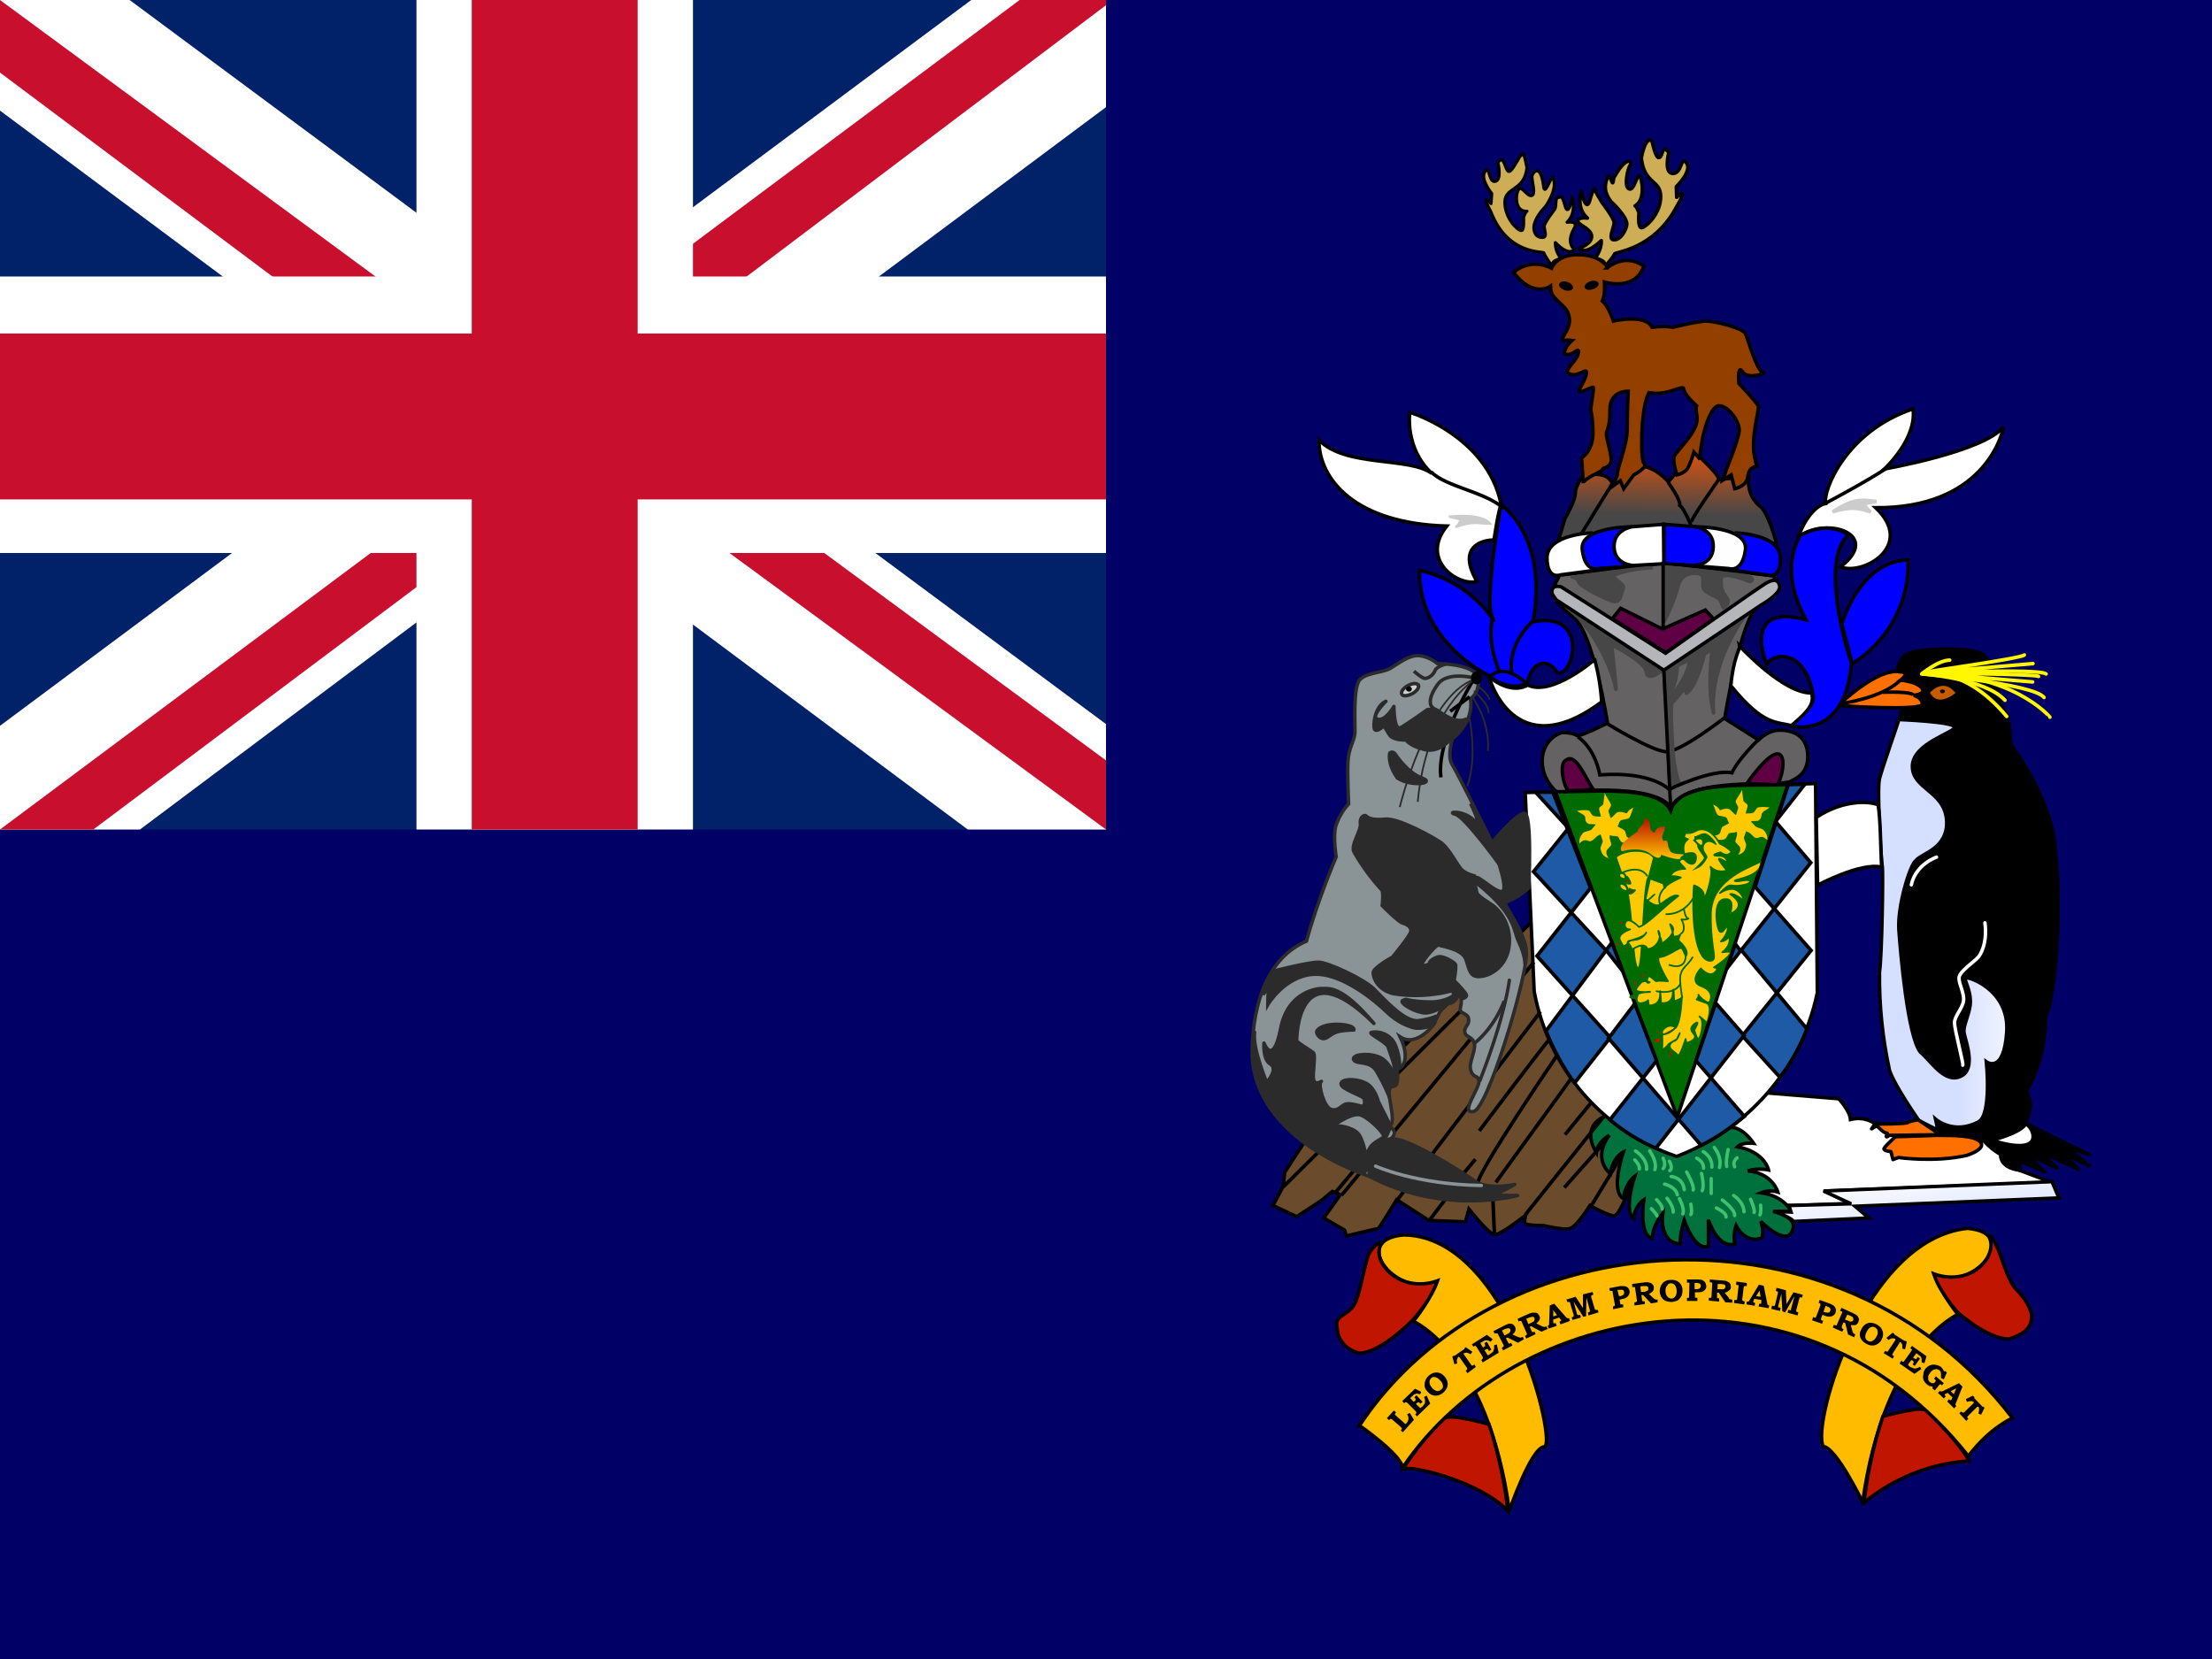 <svg width="80" height="60" viewBox="0 0 80 60" fill="none" xmlns="http://www.w3.org/2000/svg">
<rect x="0" y="0" width="80" height="60" fill="#808080" stroke="none"/>
<g clip-path="url(#clip0_3736_62770)">
<path d="M0 0H80V60H0V0Z" fill="#000066"/>
<path d="M58.875 43.125C58.875 43.125 58.55 43.975 58.375 43.975C58.175 43.975 57.5 43.6 57.5 43.6C57.5 43.6 57.012 44.4 56.75 44.438C56.5 44.488 55.825 44.325 55.825 44.325C55.825 44.325 55.175 44.325 55.15 44.238C55.125 44.138 55.175 43.95 55.175 43.95C55.175 43.95 54.237 44.7 54.037 44.65C53.825 44.613 53.125 43.725 53.125 43.725L53 44.188L51.675 44.138L50.512 43.388C50.512 43.388 49.862 44.463 49.837 44.438C49.812 44.425 48.7 44.7 48.7 44.7L48.625 44.488L47.875 44.05C47.875 44.05 48.462 43.238 48.462 43.213C48.462 43.188 48.187 43.088 48.187 43.088L47.762 43.438L46.9 44L46.037 43.6L46.412 42.9L46.462 42.4L47.137 41.363L55.412 33.325L59.487 40.85L58.875 43.125Z" fill="#6A4C2D" stroke="black" stroke-width="0.125"/>
<path d="M64.75 43.6L66.912 43.525L65.987 43.075L74.2 42.763L73.037 42.325L72.013 40.925L67.763 40.613C67.763 40.613 67.438 40.363 66.925 40.488C66.9 40.163 66.5 39.738 66.5 39.738L63.875 39.525L62.25 40.65L63.35 43.475L64.75 43.6Z" fill="white" stroke="black" stroke-width="0.125"/>
<path d="M56.375 19.5L56.6 18.75C56.6 18.75 56.975 18.125 56.975 17.825C56.975 17.55 57.263 17.213 57.263 17.213C57.263 17.213 58.125 16.963 58.312 17.5C59.237 16.088 60.337 17.425 60.337 17.425L60.638 17.075L61.263 16.325C61.263 16.325 62.138 17.138 62.138 17.275C62.163 17.425 62.3 17.325 62.3 17.325L63.25 17.25C63.219 17.438 63.236 17.63 63.299 17.809C63.363 17.989 63.47 18.149 63.612 18.275C63.95 18.475 64.25 19.65 64.25 19.65L56.375 19.5Z" fill="url(#paint0_linear_3736_62770)" stroke="black" stroke-width="0.125"/>
<path d="M64.75 28.262C64.925 28.162 65.438 28 65.375 27.237C65.313 26.487 64.663 26.387 64.288 26.412C63.913 26.437 63.6 26.762 63.6 26.762L62.375 25.987C62.375 25.987 62.988 22.15 63.625 21.912C64.25 21.475 64.35 21.287 64.35 21.187C64.35 21.075 64.125 20.825 64.125 20.825L60.163 20.362L56.413 20.8C56.413 20.8 56.138 21.25 56.163 21.425C56.213 21.6 56.225 21.787 56.888 22.3C57.638 22.875 58.138 26.15 58.138 26.15C58.138 26.15 57.1 26.675 57.025 26.6C56.963 26.537 56.65 26.475 56.488 26.5C56.325 26.525 55.775 26.812 55.775 27.525C55.775 28.25 56.325 28.662 56.325 28.662C56.325 28.662 59.9 28.25 60.438 29.237C60.95 28.05 64.35 28.462 64.763 28.262H64.75Z" fill="#656263" stroke="black" stroke-width="0.125"/>
<path d="M68.612 24.276C68.612 24.276 68.65 23.863 68.95 23.663C69.25 23.463 71.225 23.363 71.7 23.663C72.175 23.963 72.35 25.425 72.35 25.425C72.35 25.425 72.65 25.938 72.675 26.326C72.688 26.701 72.737 26.951 72.737 26.951C72.737 26.951 74.312 29.013 74.338 30.875C74.513 32.138 74.475 35.526 73.975 36.813C73.978 37.745 73.742 38.662 73.287 39.475C73.287 39.475 73.45 39.751 73.425 40.05C73.4 40.338 73.25 40.626 73.25 40.626L75.562 41.763L74.713 41.45L75.562 42.163L74.6 41.713L75.162 42.288C75.15 42.263 73.763 41.651 73.763 41.651L74.388 42.238L73.325 41.738C73.325 41.738 73.95 42.425 73.95 42.388C73.648 42.241 73.339 42.108 73.025 41.988L73.075 42.325C73.075 42.325 72.35 42.288 72.35 41.751C72.13 41.624 71.932 41.464 71.763 41.276L70.112 41.001L68.25 35.425L68.688 26.026L68.812 25.55L68.612 24.276Z" fill="black" stroke="black" stroke-width="0.125" stroke-linejoin="round"/>
<path d="M67.375 54.35C67.375 54.35 66.413 52.35 65.938 52.312C65.513 51.487 67.438 44.812 71.15 44.425C73.188 44.587 71.313 46.775 69.975 46.1C70.181 46.618 70.463 47.103 70.813 47.537C70.813 47.537 68.15 48.687 67.363 54.35H67.375ZM54.588 54.637C54.588 54.637 55.375 52.35 55.85 52.325C56.338 52.3 54.588 44.712 50.775 44.662C48.725 44.825 50.613 47.025 51.963 46.35C51.753 46.869 51.466 47.353 51.113 47.787C51.113 47.787 53.8 48.937 54.588 54.637Z" fill="#FFBB00" stroke="black" stroke-width="0.125"/>
<path d="M58.075 40.375C58.075 40.35 57.124 40.663 57.737 41.688C57.775 41.288 58.2 41.063 58.2 41.063C58.2 41.063 57.562 41.813 58.237 42.45C58.325 41.85 58.712 41.663 58.712 41.663C58.712 41.663 58.224 43.063 58.712 43.35C58.775 42.788 59.124 42.538 59.124 42.538C59.124 42.538 58.7 43.788 59.087 44.075C59.124 43.6 59.45 43.388 59.45 43.388C59.45 43.388 59.262 44.7 59.762 44.788C59.762 44.325 60.137 43.875 60.137 43.875C60.137 43.875 59.974 44.938 60.762 44.988C60.762 44.588 60.912 44.125 60.912 44.125C60.912 44.125 61.275 45.25 61.787 45.075V44.113C61.787 44.113 62.124 45.188 62.749 44.988C62.662 44.688 62.787 44.325 62.787 44.325C62.787 44.325 63.112 45 63.712 44.775C63.812 44.575 63.687 44.175 63.687 44.175C63.687 44.175 64.562 45.075 64.812 44.538C65.087 44 64.124 43.813 64.124 43.813H64.775C64.775 43.813 64.562 43.263 63.687 43.138C63.987 43.013 64.299 43.113 64.299 43.113C64.299 43.113 64.112 42.425 63.212 42.35C63.562 42.225 63.962 42.313 63.962 42.313C63.962 42.313 63.837 41.663 62.837 41.475C62.999 41.3 63.425 41.35 63.425 41.35C63.425 41.35 63.025 40.738 62.575 40.775C62.124 40.813 58.075 40.363 58.075 40.375Z" fill="#00713D" stroke="black" stroke-width="0.125"/>
<path d="M62.075 43.688C62.075 43.688 62.45 43.862 62.425 44.013M62.288 43.4C62.288 43.4 62.75 43.725 62.737 43.962M62.7 43.237C62.7 43.237 63.062 43.462 63.075 43.825M63.312 43.375C63.312 43.375 63.487 43.775 63.438 43.85M63.675 43.587C63.7 43.9 63.65 43.938 63.65 43.938M59.15 41.625C59.15 41.625 59.587 41.9 59.55 42.288M59.125 41.95C59.125 41.95 59.325 42.15 59.288 42.275M59.663 41.625C59.663 41.625 59.95 42.025 59.85 42.3M60.15 41.888C60.15 41.888 60.275 42.138 60.15 42.263M60.375 42C60.375 42 60.525 42.25 60.388 42.337M60.2 42.825C60.2 42.825 60.6 42.913 60.663 43.212M60.438 42.55C60.438 42.55 60.862 42.575 60.913 43.025M61 42.388C61 42.388 61.288 42.888 61.237 43.038M61.538 42.438C61.538 42.438 61.65 42.9 61.562 43.062M61.888 42.625V43.163M61.362 41.888C61.362 41.888 61.612 41.987 61.612 42.25M61.6 41.65C61.6 41.65 61.938 41.837 61.913 42.212M62 41.5C62 41.5 62.288 41.837 62.188 42.225M62.5 41.575C62.5 41.575 62.4 42.013 62.45 42.188M62.825 41.875C62.825 41.875 62.638 42.013 62.737 42.2M61.15 43.55C61.15 43.55 61.212 43.875 61.15 43.925M60.737 43.35C60.737 43.35 60.938 43.725 60.862 43.9M60.288 43.337C60.288 43.337 60.525 43.612 60.513 43.837M59.913 43.388C59.913 43.388 60.138 43.6 60.112 43.725M59.725 43.712C59.725 43.712 59.938 43.938 59.925 43.975" stroke="#3EC26D" stroke-width="0.122" stroke-linecap="round"/>
<path d="M55.162 28.663L58.2 28.6C58.2 28.6 60.2 28.6 60.412 29.25C60.787 28.388 62.537 28.438 62.537 28.438L65.662 28.338L65.725 35.913C65.1 38.863 62.975 40.938 60.637 41.825C59.326 41.379 58.158 40.592 57.252 39.544C56.347 38.495 55.738 37.225 55.487 35.863L55.162 28.663Z" fill="white" stroke="black" stroke-width="0.125"/>
<path d="M56.25 28.625L60.662 40.4L64.662 28.375C63.412 28.45 60.762 28.175 60.425 29.312C59.925 28.3 57.125 28.7 56.237 28.625H56.25Z" fill="#006B00" stroke="black" stroke-width="0.125"/>
<path d="M59.25 35C59.425 35.087 59.413 31.812 59.638 31.712L59.812 31.025C59.625 30.688 58.763 30.7 58.438 31L58.65 31.6C59.087 32.3 59 35.075 59.25 35Z" fill="#FFC900" stroke="#006B00" stroke-width="0.062" stroke-linecap="round"/>
<path d="M58.062 9.625C58.062 9.625 58.375 9.263 58.388 9.188C58.413 9.1 59.812 9.038 60.638 7.475C61.112 6.663 60.638 7.138 60.638 7.138L60.625 6.75C60.625 6.75 61.2 6.2 61 5.9C60.775 5.6 60.85 6.275 60.5 6.275C60.163 6.263 60.35 5.525 60.35 5.525C60.35 5.525 60.325 5.45 60.225 5.4C60.087 5.425 60.125 5.675 60 5.7C59.875 5.738 59.75 5.113 59.75 5.113C59.75 5.113 59.538 4.825 59.362 5.713C59.462 6.675 60.062 6.488 60.062 7.113C60.062 7.738 59.525 8.213 59.375 8.238C59.212 8.238 59.275 7.7 59.275 7.7C59.275 7.7 59.188 7.45 59.138 7.45C59.075 7.45 59.45 7.388 59.388 6.688C59.263 5.838 59.163 6.888 58.938 6.838C58.7 6.8 58.875 6.063 58.962 5.963C59.05 5.888 58.862 5.538 58.362 6.438C58.325 6.888 58.263 6.325 58.163 6.363C58 6.713 58.025 6.963 58.263 7.288C58.625 7.625 58.85 7.95 58.837 8.113C58.825 8.288 58.638 8.675 58.375 8.675C58.125 8.675 58.388 8.2 58.375 8.05C58.375 7.888 57.938 7.325 57.938 7.325C57.938 7.325 57.638 6.838 57.675 6.825C57.7 6.813 57.638 6.738 57.5 7.238C57.362 7.738 57.188 6.913 57.188 6.913C57.188 6.913 56.987 7.525 57.413 7.888C57.087 7.85 57.062 7.975 57.062 7.975C57.062 8.15 57.5 8.225 57.562 8.513C57.612 8.813 57.1 8.988 57.1 8.988C57.1 8.988 57.312 9.275 57.913 8.7C57.925 9.075 57.688 9.325 57.688 9.325C57.888 9.413 58.038 9.4 58.062 9.638V9.625Z" fill="#CDAD56" stroke="black" stroke-width="0.125" stroke-linejoin="round"/>
<path d="M56.126 9.625C56.126 9.625 55.85 9.225 55.838 9.15C55.838 9.075 54.538 9.25 53.925 7.675C53.526 6.925 53.925 7.363 53.925 7.363L53.95 7C53.95 7 53.526 6.488 53.7 6.213C53.888 5.938 53.825 6.563 54.05 6.563C54.338 6.55 54.175 5.888 54.175 5.888C54.175 5.888 54.2 5.813 54.3 5.775C54.413 5.788 54.463 6.175 54.563 6.2C54.675 6.225 54.901 5.75 54.975 5.65C55.075 5.638 55.063 5.25 55.225 6.063C55.138 6.925 54.425 6.75 54.425 7.313C54.425 7.888 54.876 8.325 55.013 8.338C55.138 8.363 55.1 7.863 55.1 7.863C55.1 7.863 55.175 7.638 55.225 7.638C55.263 7.638 54.8 7.725 54.85 7.075C54.95 6.475 55.188 7.113 55.388 7.075C55.575 7.038 55.363 6.45 55.413 6.35C55.425 6.25 55.713 5.863 55.825 6.725C55.863 7.138 56.075 6.388 56.163 6.413C56.313 6.738 56.1 7.163 55.901 7.463C55.6 7.763 55.463 8.088 55.475 8.238C55.475 8.4 55.55 8.588 55.776 8.588C55.988 8.588 55.838 8.313 55.85 8.175C55.863 8.038 56.225 7.575 56.225 7.575C56.3 7.45 56.238 7.25 56.313 7.15C56.438 7.15 56.488 6.988 56.6 7.438C56.725 7.888 56.863 7.138 56.863 7.138C56.863 7.138 57.038 7.7 56.675 8.038C56.95 8 56.975 8.113 56.975 8.113C56.975 8.263 56.85 8.325 56.8 8.613C56.788 8.687 56.794 8.764 56.818 8.836C56.842 8.908 56.883 8.973 56.938 9.025C56.938 9.025 56.763 9.3 56.251 8.775C56.249 8.98 56.32 9.179 56.45 9.338C56.276 9.425 56.151 9.413 56.126 9.625Z" fill="#CDAD56" stroke="black" stroke-width="0.113" stroke-linejoin="round"/>
<path d="M63.912 30.375C63.662 30.15 63.625 30.35 63.487 30.3C63.425 30.275 63.375 30.212 63.325 30.163C63.275 30.113 63.212 30.087 63.15 30.062L63.075 30.275C63.05 30.35 63.15 30.462 63.15 30.575C63.125 30.738 63.062 30.863 62.862 30.913C62.925 30.8 62.95 30.8 62.937 30.663C62.937 30.6 62.737 30.475 62.762 30.413C62.787 30.3 62.85 30.188 62.812 30.075C62.725 30.137 62.625 30.1 62.537 30.137C62.475 30.175 62.462 30.3 62.375 30.35C62.275 30.4 62.062 30.375 61.875 30.275C61.987 30.188 62.075 30.25 62.187 30.15C62.237 30.125 62.237 29.938 62.3 29.9L62.537 29.775C62.487 29.712 62.487 29.625 62.437 29.575C62.387 29.512 62.175 29.525 62.125 29.475C62.025 29.35 62.037 29.212 61.95 29.1C62.2 29.188 62.162 29.312 62.225 29.3C62.35 29.238 62.475 29.238 62.537 29.262C62.6 29.288 62.712 29.45 62.787 29.475L62.862 29.238C62.887 29.163 62.762 29.05 62.775 28.975C62.825 28.837 62.95 28.712 63 28.562L63.05 28.95C63.062 29.025 63.2 29.062 63.2 29.125C63.212 29.2 63.137 29.35 63.137 29.425C63.212 29.413 63.325 29.425 63.387 29.4C63.475 29.387 63.512 29.212 63.587 29.2C63.737 29.175 63.837 29.188 64 29.2C63.875 29.312 63.8 29.3 63.737 29.4C63.675 29.438 63.75 29.575 63.6 29.675C63.537 29.712 63.375 29.675 63.325 29.712L63.475 29.875C63.525 29.938 63.737 29.962 63.787 30.025C63.887 30.125 63.937 30.275 63.912 30.387V30.375ZM57.125 30.5C57.375 30.262 57.412 30.475 57.55 30.413C57.612 30.387 57.662 30.337 57.712 30.288C57.762 30.225 57.825 30.212 57.887 30.175L57.962 30.4C57.987 30.462 57.887 30.587 57.887 30.688C57.912 30.85 57.975 30.975 58.175 31.038C58.112 30.913 58.087 30.913 58.1 30.788C58.1 30.712 58.3 30.587 58.275 30.525C58.25 30.425 58.187 30.3 58.225 30.2C58.312 30.25 58.412 30.225 58.5 30.25C58.562 30.288 58.575 30.413 58.662 30.462C58.762 30.512 58.975 30.488 59.162 30.387C59.05 30.3 58.962 30.363 58.85 30.275C58.8 30.238 58.8 30.05 58.737 30.025C58.687 29.975 58.55 29.925 58.5 29.887C58.55 29.825 58.55 29.738 58.6 29.688C58.65 29.625 58.862 29.637 58.912 29.587C59.012 29.462 59 29.325 59.087 29.212C58.837 29.3 58.875 29.425 58.812 29.413C58.687 29.363 58.562 29.35 58.5 29.375C58.437 29.4 58.325 29.562 58.25 29.587L58.175 29.35C58.15 29.288 58.287 29.163 58.262 29.1C58.212 28.95 58.087 28.825 58.037 28.675L57.987 29.075C57.975 29.137 57.837 29.175 57.837 29.238C57.825 29.312 57.9 29.475 57.9 29.538C57.825 29.525 57.712 29.538 57.65 29.512C57.562 29.512 57.525 29.337 57.45 29.312C57.3 29.288 57.2 29.3 57.037 29.325C57.162 29.425 57.237 29.425 57.312 29.512C57.362 29.562 57.287 29.7 57.437 29.788C57.5 29.825 57.662 29.788 57.712 29.825L57.562 30C57.512 30.05 57.3 30.075 57.25 30.125C57.15 30.25 57.1 30.375 57.125 30.5Z" fill="#FFC900"/>
<path d="M63.675 31.15C63.438 31.338 61.888 31.725 61.875 33.063C61.863 34.413 62.15 34.713 61.862 34.75C61.3 34.75 61.225 33.25 61.237 32.588C61.25 31.925 61.275 32.025 61.275 32.025C61.275 32.025 61.65 32.125 61.625 32.45C61.588 32.775 62 31.65 61.862 31.35C62.112 31.6 62.45 31.5 62.45 31.475C62.45 31.475 62.263 31.263 62.175 31.1C62.1 30.963 62.463 31.2 62.463 31.2C62.463 31.2 62.487 30.95 62.163 30.95C61.75 30.95 62.225 30.825 62.225 30.825C62.225 30.825 62.475 31.038 62.625 30.8C62.503 30.678 62.358 30.581 62.2 30.513C62.2 30.513 61.975 30.088 61.675 30.013C61.325 29.925 61.363 30.163 60.963 30.125C60.888 30.275 60.888 30.3 61.05 30.35C60.775 30.538 60.925 30.9 60.925 30.9C60.925 30.9 61.35 30.725 61.338 31.025C61.325 31.338 61.087 31.275 60.925 31.088C60.775 31.013 60.725 31.175 60.725 31.175L60.95 31.425C60.95 31.425 60.525 31.4 60.413 31.688C60.65 31.675 60.788 31.738 60.788 31.738C60.788 31.738 60.288 31.963 60.237 32.075C60.188 32.2 60.175 31.95 60.15 31.95L59.675 31.775L59.513 32.513C59.513 32.513 59.838 32.825 60.013 32.725C60.188 32.625 60.513 32.313 60.7 32.4C60.138 32.825 59.575 33.438 59.275 33.525C59.2 33.45 58.925 33.188 58.812 33.325C58.7 33.45 58.788 33.625 58.938 33.613C59.062 33.588 58.463 33.738 58.588 34C58.713 34.25 58.712 34.238 58.812 34.175C58.938 34.1 58.725 34.088 59.138 33.963C59.55 33.838 59.538 33.725 59.538 33.725C59.538 33.725 59.45 33.913 59.225 33.975C59.013 34.013 58.837 34.013 58.875 34.088C58.925 34.15 59.025 34.275 59 34.338C58.962 34.413 59.45 33.988 59.588 34.325C59.913 34.3 60.138 33.9 59.975 33.663C60 33.913 60.15 34 60.062 34.125C59.962 34.238 60.813 33.725 60.4 33.425C60.5 33.675 60.525 33.875 60.525 33.875C60.525 33.875 60.713 33.875 60.763 33.8C60.813 33.725 60.663 33.988 60.725 34.038C60.788 34.088 61.1 34.375 60.975 34.575C60.888 34.45 60.875 34.275 60.775 34.288C60.675 34.3 60.275 34.6 60.038 34.613C59.8 34.625 60.325 35.488 60.325 35.488C60.325 35.488 59.962 35.45 59.913 35.488C59.862 35.513 59.625 35.175 59.588 35.375C59.5 35.625 59.663 35.525 59.663 35.525C59.663 35.525 59.45 35.425 59.338 35.55C59.225 35.675 59.125 35.788 59.2 35.838C59.275 35.888 59.625 35.888 59.675 35.875C59.725 35.85 59.275 35.9 59.25 35.95C59.212 36 59.15 36.2 59.25 36.263C59.337 36.325 59.587 36.225 59.6 36.175C59.612 36.125 59.625 36.363 59.625 36.363C59.625 36.363 60.038 36.4 60.038 35.975C60.038 35.55 60.075 36.275 60.075 36.275C60.075 36.275 60.487 36.35 60.5 35.925C60.525 35.5 60.55 36.213 60.55 36.213C60.55 36.213 60.825 36.125 60.825 36.063C60.825 35.988 60.812 36.9 60.612 37.163C60.312 36.963 60.112 37.288 60.112 37.288C60.112 37.288 60.138 37.788 60.112 37.913C60.075 38.038 60.313 37.838 60.325 37.788C60.35 37.738 60.638 37.6 60.65 37.575L60.75 37.363C60.75 37.363 60.675 37.613 60.575 37.638C60.45 37.675 60.35 37.788 60.4 37.888C60.438 38 60.612 38.063 60.675 38.163C60.75 38.263 60.963 37.575 60.963 37.575L60.987 37.725C60.987 37.725 61.275 37.65 61.3 37.513C61.337 37.388 61 37.263 61.275 37.038C61.538 36.825 61.275 37.25 61.275 37.25C61.275 37.25 61.362 37.575 61.425 37.575C61.5 37.575 61.65 36.95 61.5 36.8C61.338 36.65 61.737 36.988 61.737 36.988C61.737 36.988 61.963 36.363 61.713 36.275L61.362 36.15C61.362 36.15 61.487 35.988 61.425 35.975C61.362 35.95 61.763 36.35 61.825 36.238C61.888 36.138 61.988 35.838 61.525 35.663C61.063 35.5 61.513 35.025 61.513 35.025C61.513 35.025 61.8 35.363 62.013 35.175C62.213 34.988 61.987 34.988 61.987 34.988C61.987 34.988 62.575 34.613 62.6 34.425C62.475 34.413 62.288 34.438 62.288 34.438C62.288 34.438 62.625 34.225 62.538 33.863C62.413 34.05 62.237 34.05 62.237 34.05C62.237 34.05 62.525 33.763 62.487 33.488C62.312 33.625 62.325 33.738 62.213 33.7C62.1 33.663 61.913 32.588 62.35 32.525C62.8 32.45 62.563 33.05 62.575 33.05C62.6 33.05 63.25 32.775 62.575 32.338C62.738 32.288 63.075 32.588 63.075 32.588C63.075 32.588 62.925 31.838 62.2 32.3C62.388 32.113 62.5 32 62.638 32.025C62.788 32.063 63.3 32.013 63.3 31.863C63.175 31.763 62.9 31.913 62.75 31.863C62.613 31.813 63.775 31.725 63.675 31.15Z" fill="#FFC900" stroke="#006B00" stroke-width="0.062" stroke-linecap="round" stroke-linejoin="round"/>
<path d="M58.625 31.587C58.625 31.587 59.263 31.225 59.575 31.675M59.837 32.35C59.825 32.35 59.612 32.575 59.562 32.575M60.263 33.062C60.263 33.062 60.862 33.112 61.237 32.487" stroke="#006B00" stroke-width="0.062" stroke-linecap="round"/>
<path d="M60.9 32.875C60.9 32.875 60.95 33.212 61.05 33.212C61.137 33.212 60.887 33.3 60.8 33.237C60.9 33.388 60.962 33.663 60.8 33.763" stroke="#006B00" stroke-width="0.062" stroke-linecap="round"/>
<path d="M60.6 37.162C60.6 37.162 60.4 37.4 60.138 37.412L60.6 37.162Z" fill="#E80000"/>
<path d="M60.6 37.162C60.6 37.162 60.4 37.4 60.138 37.412" stroke="#006B00" stroke-width="0.062" stroke-linecap="round"/>
<path d="M60.838 36.075C60.838 36.075 60.713 35.388 60.788 35.225C60.838 35 61.038 34.913 61.213 34.625" stroke="#006B00" stroke-width="0.062" stroke-linecap="round"/>
<path d="M60.775 35.575C60.775 35.575 60.612 35.987 59.912 35.85M60.962 34.562C60.962 34.562 61.012 35.1 60.375 34.9M60.187 32.125C60.187 32.125 59.937 32.35 60.025 32.675" stroke="#006B00" stroke-width="0.062" stroke-linecap="round"/>
<path d="M61.138 31.512C61.138 31.512 61.475 31.387 61.538 31.312C61.627 31.227 61.699 31.125 61.75 31.012C61.775 30.913 61.525 30.762 61.65 30.538C61.738 30.425 61.85 30.413 62.025 30.538C62.225 30.663 61.863 30.163 61.675 30.137C61.475 30.125 61.35 30.275 61.3 30.238C61.25 30.212 61.313 30.375 61.238 30.375C61.163 30.375 61.4 30.512 61.388 30.6C61.363 30.688 61.638 30.975 61.625 31.038C61.6 31.113 61.225 31.5 61.138 31.512Z" fill="#006B00"/>
<path d="M61.375 30.4C61.525 30.362 61.55 30.4 61.525 30.525C61.469 30.495 61.422 30.452 61.388 30.4H61.375Z" fill="#FFC900" stroke="#FFC900" stroke-width="0.062" stroke-linecap="round" stroke-linejoin="round"/>
<path d="M60.375 37.963C60.375 37.963 60.312 38.325 60.437 38.35C60.437 38.225 60.475 38.125 60.5 38.088L60.375 37.963ZM60.062 37.525C59.937 37.513 59.75 37.625 59.812 37.75C59.9 37.663 59.987 37.75 60.062 37.663V37.538V37.525ZM60.062 37.275C60.062 37.275 59.875 37.25 59.85 37.388C59.975 37.363 60.025 37.35 60.062 37.388V37.275Z" fill="#E80000" stroke="#006B00" stroke-width="0.062" stroke-linejoin="round"/>
<path d="M59.263 35.275C59.263 35.275 59.388 35.313 59.413 35.438C59.5 35.388 59.538 35.113 59.263 35.275ZM58.975 35.575C58.975 35.575 59.225 35.425 59.238 35.575C59.188 35.613 59.175 35.65 59.138 35.663C59.1 35.663 59.038 35.563 58.975 35.575ZM58.963 36.063C58.963 36.063 59.113 35.938 59.163 36.013C59.225 36.113 59.113 36.1 59.113 36.1L58.963 36.063ZM58.75 33.325C58.75 33.325 58.563 33.25 58.488 33.388C58.613 33.413 58.65 33.45 58.713 33.5C58.688 33.438 58.663 33.35 58.75 33.325ZM58.388 34.363C58.388 34.363 58.388 34.125 58.513 34.038C58.563 34.075 58.575 34.125 58.613 34.188C58.538 34.213 58.438 34.213 58.388 34.363ZM58.875 34.2C58.875 34.2 58.675 34.3 58.75 34.413C58.813 34.325 58.888 34.35 58.888 34.35V34.2H58.875Z" fill="#E80000" stroke="#006B00" stroke-width="0.075" stroke-linejoin="round"/>
<path d="M58.587 31.975C58.512 32.063 58.675 32.25 58.85 32.225C58.9 32.025 58.637 31.913 58.6 31.975H58.587Z" fill="#FFC900" stroke="#006B00" stroke-width="0.075" stroke-linejoin="round"/>
<path d="M58.775 31.825C58.775 31.825 58.813 31.988 58.963 31.95C58.944 31.861 58.9 31.779 58.838 31.713C58.838 31.75 58.85 31.813 58.775 31.825ZM58.875 32.288C58.875 32.288 58.963 32.388 59.125 32.2C59.05 32.213 58.925 32.15 58.925 32.15C58.925 32.15 58.925 32.275 58.875 32.288Z" fill="#E80000" stroke="#006B00" stroke-width="0.075" stroke-linejoin="round"/>
<path d="M58.575 31.6C58.513 31.687 58.613 31.812 58.788 31.787C58.825 31.575 58.625 31.537 58.575 31.6Z" fill="#FFC900" stroke="#006B00" stroke-width="0.075" stroke-linejoin="round"/>
<path d="M58.65 30.787C58.65 30.787 59.338 30.587 59.7 30.887C60.075 31.175 60.075 30.912 60.075 30.912C60.075 30.912 60.6 31.112 60.75 31.062C60.9 31.025 60.638 31.087 60.85 30.95C61.063 30.825 60.425 30.987 60.375 30.712C60.275 30.55 60.375 30.337 60.163 30.412C60.013 30.212 60.263 30.075 60.2 29.862C60.05 29.987 59.963 29.825 59.838 30.112C59.55 30.05 59.8 29.637 59.475 29.6C59.475 29.887 59.238 29.9 59.225 30.075C59.088 30.175 58.475 30.537 58.65 30.787Z" fill="url(#paint1_linear_3736_62770)"/>
<path d="M50.75 53.125C51.2 53 53.612 53.65 54.537 54.65C54.337 52.862 53.85 51.512 53.85 51.512C53.85 51.512 52.412 51.1 52.225 51.3C51.664 51.845 51.169 52.453 50.75 53.112V53.125ZM50.012 44.912C49.85 44.937 49.675 45.05 49.512 45.337C49.312 45.812 49.175 47.025 48.887 47.312C48.612 47.587 48.35 47.612 48.35 47.875C48.35 48.125 48.387 48.712 49.137 48.937C49.9 48.975 51.112 47.725 51.112 47.725C51.112 47.725 51.737 47.05 51.987 46.325C50.525 46.825 49.487 45.475 50.012 44.912ZM71.212 52.837C69.818 52.928 68.488 53.458 67.412 54.35C67.612 52.587 68.1 51.225 68.1 51.225C68.262 51.187 69.512 50.825 69.7 51.025C69.987 51.325 70.912 52.237 71.212 52.837ZM71.9 44.675C72.062 44.7 72.125 44.925 72.275 45.2C72.462 45.687 72.65 46.375 72.937 46.65C73.225 46.937 73.475 47.35 73.475 47.6C73.475 47.85 73.412 48.2 72.662 48.425C71.912 48.45 70.812 47.475 70.812 47.475C70.812 47.475 70.187 46.812 69.937 46.075C71.4 46.575 72.337 45.287 71.9 44.675Z" fill="#C01500" stroke="black" stroke-width="0.125"/>
<path d="M49.175 51.563C49.175 51.563 50.687 52.613 50.725 53.088C54.812 47.025 65.237 45.138 71.187 52.663C71.975 51.625 72.787 51.288 72.787 51.288C66.537 43.113 54.075 44.125 49.162 51.563H49.175Z" fill="#FFBB00" stroke="black" stroke-width="0.125"/>
<path d="M64.675 28.375L65.275 28.362L64.213 29.712L65.488 31.2L62.975 34.362L65.35 37.212C65.108 37.838 64.78 38.427 64.375 38.962L63.013 37.462L65.5 34.375L63.475 32.075L64.675 28.375ZM56.163 28.65H55.538L56.725 29.95L55.463 31.525L58.088 34.375L55.913 37.287C56.163 37.912 56.538 38.637 56.95 39.162L58.238 37.525L55.588 34.575L57.525 32.112L56.163 28.65Z" fill="#1E5AA6" stroke="black" stroke-width="0.13"/>
<path d="M59.125 36.3L58.175 37.55L61.525 41.425C62.125 41.125 62.588 40.788 63.088 40.375L61.338 38.363L62.05 36.275L63.075 37.45L59.888 41.525C59.35 41.3 58.763 40.95 58.225 40.5L59.913 38.363L59.125 36.3ZM58.088 34.363L58.688 35.125L58.3 34.088L58.088 34.363Z" fill="#1E5AA6" stroke="black" stroke-width="0.13"/>
<path d="M62.45 35.038L62.95 34.388L62.763 34.138L62.45 35.038Z" fill="#1E5AA6" stroke="black" stroke-width="0.125"/>
<path d="M69.5 24.375C69.5 24.375 70.1 23.875 70.513 23.875" stroke="#FFF700" stroke-width="0.13" stroke-linecap="round"/>
<path d="M69.588 24.312C69.6 24.3 73.1 23.812 73.213 23.688M69.6 24.337L73.525 24M69.588 24.35C69.588 24.35 73.75 24.163 74 24.375" stroke="#FFF700" stroke-width="0.13" stroke-linecap="round"/>
<path d="M69.575 24.338C69.575 24.338 73.65 24.375 73.725 24.463M69.587 24.338L73.512 24.663M69.55 24.375C69.55 24.375 73.55 24.725 73.925 25.225" stroke="#FFF700" stroke-width="0.13" stroke-linecap="round"/>
<path d="M74.137 25.937C74.137 25.925 72.787 24.325 69.537 24.35" stroke="#FFF700" stroke-width="0.13" stroke-linecap="round"/>
<path d="M69.55 24.375C69.55 24.375 71.8 24.538 72.512 25.325" stroke="#FFF700" stroke-width="0.13" stroke-linecap="round"/>
<path d="M69.588 24.35C69.588 24.35 71.05 24.075 72.575 25.912" stroke="#FFF700" stroke-width="0.13" stroke-linecap="round"/>
<path d="M68.675 26.025C68.675 26.025 70.688 26.1 70.688 26.3C70.688 26.5 69.188 26.875 69.163 27.7C69.15 28.538 70.313 28.6 70.4 29.65C70.475 30.7 69.488 30.85 69.275 31.138C69.088 31.263 68.613 32.763 68.675 33.638C68.738 34.5 68.988 37.45 69.45 38.05C69.8 38.325 70.325 39.213 70.913 38.925C71.488 38.663 71.088 37.65 71.038 37.375C70.975 37.1 71.263 36.638 71.263 36.225C71.263 35.8 71.05 35.475 71.075 35.375C71.088 35.275 72.675 35.75 72.575 37.313C72.475 38.875 71.838 38.4 71.838 38.4C71.838 38.4 72.038 40.325 71.55 40.575C70.65 41.05 70 40.475 70 40.475L70.088 40.875L69.4 40.525C69.4 40.525 68.525 39.275 68.338 38.713C68.082 37.543 67.96 36.348 67.975 35.15C68.063 34.613 68.113 31.488 68.075 31.325C68.038 31.175 67.875 28.563 67.975 28.163C68.075 27.763 68.688 26.025 68.675 26.025Z" fill="url(#paint2_linear_3736_62770)" stroke="black" stroke-width="0.125"/>
<path d="M66.5 25.5C66.5 25.5 67.9 24.137 68.712 24.3C69.125 24.3 68.737 24.6 68.737 24.6C68.737 24.6 69.45 24.65 69.55 24.975C69.562 25.1 69.212 25.15 69.212 25.15C69.212 25.15 69.5 25.212 69.525 25.462C69.55 25.725 66.525 25.525 66.487 25.512L66.5 25.5Z" fill="#FF7000" stroke="black" stroke-width="0.125"/>
<path d="M66.575 25.45C66.575 25.45 68.075 25.25 68.713 24.612" stroke="black" stroke-width="0.125"/>
<path d="M68.1 25.038C68.1 25.038 69.212 24.988 69.212 25.163" stroke="black" stroke-width="0.125"/>
<path d="M72.037 41.238C72.037 41.238 72.987 41.013 73.25 40.675C73.4 40.55 74.237 41.925 72.037 41.238Z" fill="white" stroke="black" stroke-width="0.125" stroke-linejoin="round"/>
<path d="M71.787 33.375C71.787 33.375 71.912 34.1 71.562 34.6C71.388 34.8 70.85 35.138 70.85 35.375C70.85 35.612 71.05 35.925 71.013 36.2C70.975 36.475 70.675 36.763 70.688 37C70.688 37.237 71.025 38.5 70.987 38.525M70.037 31C70.037 31 69.287 31.25 69.125 32" stroke="white" stroke-width="0.125" stroke-linecap="round"/>
<path d="M69.725 25.038C69.725 25.038 69.975 25.75 70.812 25.075C70.275 24.338 69.725 25.05 69.725 25.038Z" fill="#C75B00" stroke="black" stroke-width="0.125"/>
<path d="M70.337 25C70.337 25.038 70.3 25.075 70.25 25.075C70.2 25.075 70.162 25.038 70.162 25C70.162 24.962 70.2 24.938 70.25 24.938C70.3 24.938 70.337 24.962 70.337 25Z" fill="black"/>
<path d="M62.925 23.375C62.925 23.375 64.5 25.087 65.512 25.062C65.7 25.562 65.05 26.037 64.8 26.25C64.275 26.087 63.8 26.287 62.6 24.8C62.675 23.85 62.937 23.425 62.925 23.375ZM65.05 19.4C65.262 18.775 65.675 18.275 66.025 18.212C65.925 17.737 66.762 15.6 69.187 14.787C69.337 15.875 68.15 16.962 68.15 16.962C68.15 16.962 71.737 16.337 72.462 15.437C72.387 15.837 71.662 18.387 67.837 18.362C69.287 19.737 67.375 20.837 66.562 20.5C68.062 19.35 66.125 18.662 65.062 19.4H65.05Z" fill="white" stroke="black" stroke-width="0.125"/>
<path d="M66.275 18.513C67 18.05 67.263 18.05 67.863 18.138L67.425 18.213C67.425 18.213 67.388 18.275 67.65 18.513C67.35 18.438 67.1 18.263 66.275 18.513Z" fill="#CCCCCD" stroke="#CCCCCC" stroke-width="0.125"/>
<path d="M66 18.212C66 18.212 67.425 17.462 68.225 16.938" stroke="black" stroke-width="0.125"/>
<path d="M64.775 26.25C64.775 26.25 66.737 26.787 66.962 23.975C66.537 22.75 65.95 20.1 66.85 19.35C66.025 18.775 65.1 19.375 65.1 19.375C65.05 19.5 64.312 20.562 65.312 22.412C62.937 21.787 63.9 24.037 63.9 24.037C64 23.662 65.262 23.337 65.575 25.137C65.7 25.587 64.725 26.262 64.775 26.262V26.25Z" fill="#0000FF" stroke="black" stroke-width="0.125"/>
<path d="M66.987 24C66.987 24 69.062 22.875 69.012 20.25C67.237 20.3 66.612 22.575 66.612 22.575L66.987 24Z" fill="#0000FF" stroke="black" stroke-width="0.125"/>
<path d="M57.662 23.862C57.662 23.862 56.125 25.2 55.25 24.775C54.612 25.15 53.85 24.475 53.85 24.475C53.85 24.475 54.725 27.762 57.925 25.387C57.894 24.872 57.81 24.361 57.675 23.862H57.662Z" fill="white" stroke="black" stroke-width="0.125"/>
<path d="M55.237 24.712C55.362 24.025 55.9 23.688 56.337 24.337C56.912 24.462 57.487 22.087 55.437 22.488C56.012 19.4 54.287 18.25 54.287 18.25C54.287 18.25 53.675 21.675 53.962 22.3C54.237 22.925 53.55 21.137 51.337 20.625C51.3 23.212 53.812 24.413 53.812 24.413C53.812 24.413 54.512 25.062 55.237 24.712Z" fill="#0000FF" stroke="black" stroke-width="0.125"/>
<path d="M55.438 22.462C55.438 22.462 54.475 23.287 54.688 24.4M53.975 22.362C53.975 22.362 53.75 23.15 54.225 24.287" stroke="black" stroke-width="0.125"/>
<path d="M53.825 24.549C53.825 24.549 54.275 23.825 55.238 24.75" stroke="black" stroke-width="0.125"/>
<path d="M54.013 19.537C54.013 19.512 52.55 19.537 53.413 21.025C52.775 21.225 51.325 20.275 52.325 19.025C49.038 18.937 47.7 17.362 47.7 15.912C48.663 16.912 50.975 16.512 51.788 17.125C50.788 16.2 50.988 14.912 50.988 14.912C50.988 14.912 53.788 15.75 54.288 18.237C54.125 18.725 54.05 19.575 54.013 19.537Z" fill="white" stroke="black" stroke-width="0.125"/>
<path d="M51.75 17.062C52.3 17.613 53.688 17.775 54.388 18.387" stroke="black" stroke-width="0.125"/>
<path d="M52.4 18.688C52.4 18.688 53.55 18.538 53.888 18.938C53.438 18.938 53.288 18.825 52.638 19.063C52.813 18.975 52.763 18.813 52.863 18.813C52.963 18.813 52.45 18.688 52.4 18.688Z" fill="#CCCCCD" stroke="#CCCCCC" stroke-width="0.087"/>
<path d="M58.125 9.688C58.125 9.688 58.762 9.125 59.45 9.625C59.137 10.55 58.025 10.2 58.025 10.2C58.025 10.2 58.062 10.663 57.95 10.888C58.175 11.063 58.35 11.613 58.35 11.613C58.35 11.613 59.5 11.338 59.75 11.838C60.187 11.775 60.5 11.838 60.5 11.838C60.5 11.838 61.4 11.613 61.712 11.613C62.025 11.613 63.025 11.863 63.125 12.063C63.212 12.238 63.55 13.488 63.775 13.463C64 13.45 63.237 13.763 63.025 13.45C62.825 13.138 62.887 13.863 62.887 13.863C62.887 13.863 63.512 14.525 63.587 14.675C63.662 14.825 63.2 16.025 63.55 16.863C63.237 16.888 63.212 17.213 63.212 17.213C63.2 17.588 62.737 17.675 62.737 17.675L62.612 17.175L62.312 17.363L62.437 16.975C62.437 16.975 62.862 15.938 62.9 15.6C62.937 15.263 62.512 14.675 62.175 14.675C61.837 14.675 61.6 15.738 61.6 15.738C61.6 15.738 61.437 16.525 61.487 16.613L61.262 16.35C61.262 16.35 61.125 16.825 61.012 16.975C60.887 17.125 60.65 17.175 60.65 17.175C60.65 17.175 60.487 16.7 60.55 16.513C60.6 16.325 61.45 15.6 61.375 15.088C61.3 14.563 61.375 14.688 61.362 14.675C61.337 14.65 60.912 14.288 60.9 14.075C60.875 13.875 60.337 14.338 59.637 14.2C59.425 14.575 59.387 15.513 59.387 15.513C59.387 15.513 59.325 16.638 59.462 16.763C59.612 16.9 59.087 17.175 59.087 17.175L58.725 17.675L58.6 17.388L58.337 17.575L58.487 17.2C58.475 16.913 58.85 16.15 58.85 15.5C58.85 14.85 58.887 14.15 58.887 14.15C58.887 14.15 58.212 14.113 58.225 14.825C58.237 15.525 58.062 15.575 58.1 15.763C58.137 15.975 58.312 16.55 58.262 16.713C58.212 16.888 57.987 16.938 57.987 16.938L57.925 17.025C57.925 17.025 57.237 17.35 57.262 17.475L57.237 17.1L57.2 16.563C57.2 16.563 57.612 16.313 57.612 15.663C57.612 15.013 57.525 14.913 57.537 14.763C57.55 14.613 57.65 14.075 57.625 14.013C57.612 13.963 57.25 14.175 57.125 14.175C57.012 14.175 57.337 13.788 57.375 13.5C57.412 13.225 57 13.763 56.662 13.45C56.825 13.113 57.05 13 57.087 12.75C57.125 12.488 56.837 12.963 56.575 12.775C56.6 12.525 56.85 12.313 56.85 12.313C56.85 12.313 56.637 12.288 56.55 12.313C56.387 12.263 56.737 12 56.762 11.625C56.775 11.25 56.55 11.113 56.55 11.088C56.55 11.075 56.175 10.763 56.125 10.625C56.075 10.5 56.075 10.35 56.075 10.35C56.075 10.35 55.45 10.8 54.737 9.85C55.4 9.288 56.112 9.7 56.112 9.7C56.112 9.7 56.3 9.175 57.15 9.213C58 9.25 58.175 9.738 58.137 9.688H58.125Z" fill="#923F00" stroke="black" stroke-width="0.125"/>
<path d="M62.8 19.275C62.813 19.275 64.375 19.325 64.388 20.163C64.413 21 63.913 20.788 63.888 20.788L62.763 20.638L62.8 19.275Z" fill="#0000FF" stroke="black" stroke-width="0.125"/>
<path d="M61.287 19.05C61.287 19.05 63.237 19.037 63.125 19.887C63.012 20.737 62.525 20.562 62.525 20.562L61.575 20.487L61.287 19.05Z" fill="#FFFEFF" stroke="black" stroke-width="0.125"/>
<path d="M60.187 18.963L61.312 19.05C61.312 19.05 62 19.138 61.962 19.8C61.937 20.438 61.275 20.45 61.275 20.45L60.175 20.388L60.187 18.963Z" fill="#0000FF" stroke="black" stroke-width="0.125"/>
<path d="M57.55 19.275C57.525 19.275 55.975 19.325 55.95 20.163C55.95 21 56.438 20.788 56.45 20.788L57.588 20.638L57.55 19.275Z" fill="white" stroke="black" stroke-width="0.125"/>
<path d="M59.063 19.05C59.063 19.05 57.113 19.037 57.225 19.887C57.325 20.737 57.825 20.562 57.825 20.562L58.763 20.487L59.063 19.05Z" fill="#0000FF" stroke="black" stroke-width="0.125"/>
<path d="M60.162 18.963L59.037 19.05C59.037 19.05 58.35 19.138 58.375 19.8C58.412 20.438 59.075 20.45 59.075 20.45L60.175 20.388L60.162 18.963Z" fill="white" stroke="black" stroke-width="0.125"/>
<path d="M63.175 28.337C63.175 28.337 63.987 27.15 64.337 27.275C64.637 27.375 64.4 28.3 64.262 28.387L63.175 28.337ZM57.625 28.55C57.362 28.2 57 27.212 56.65 27.487C56.35 27.587 56.575 28.512 56.725 28.6L57.625 28.55Z" fill="#5E0043" stroke="black" stroke-width="0.125"/>
<path d="M58.15 26.187C58.15 26.187 59.738 27.162 60.25 27.187C60.775 27.212 62.413 25.925 62.413 25.925" stroke="black" stroke-width="0.125"/>
<path d="M58.312 22.375L58.612 22L60.125 22.75L61.675 22.062L61.975 22.387L60.25 23.6L58.312 22.375Z" fill="#5E0043" stroke="black" stroke-width="0.125"/>
<path d="M57.1 22.35C57.69 23.03 58.128 23.826 58.388 24.688C58.563 25.675 58.288 23.325 58.288 23.325C58.288 23.325 59.5 23.925 59.538 24.3C59.575 24.675 60.113 24.275 60.138 24.212L56.638 21.938L57.1 22.35ZM63.1 22.288C63.1 22.288 61.825 23.962 61.975 25.788C61.713 24.913 61.925 23.475 61.925 23.475L61.65 23.65C61.65 23.65 61.35 24.887 60.988 25.075C60.925 24.925 60.938 24.875 60.938 24.875C60.938 24.875 60.55 25.375 60.475 25.425C60.4 25.475 60.5 27.137 60.5 27.137C60.5 27.137 60.625 28.337 60.775 28.325C60.647 28.39 60.522 28.461 60.4 28.538L60.238 25.337L60.6 24.975C60.6 24.975 61.075 24.387 61.113 23.825C60.913 24 60.675 24.05 60.675 24.05C60.675 24.05 60.613 24.863 60.425 24.975C60.225 25.1 60.225 25.3 60.225 25.3L60.175 24.238L63.1 22.288Z" fill="#474747" stroke="#474747" stroke-width="0.125" stroke-linejoin="round"/>
<path d="M60.175 24.225L60.425 29.287" stroke="black" stroke-width="0.125" stroke-linecap="round"/>
<path d="M57.062 26.65C57.062 26.65 57.65 26.988 57.862 28.025C59.763 27.888 60.362 28.55 60.362 28.55C60.362 28.55 61.913 27.8 62.638 27.95C62.888 27.413 63.612 26.738 63.612 26.738" stroke="black" stroke-width="0.125"/>
<path d="M56.275 21.688L60.175 24.238L63.7 21.875C63.7 21.875 64.425 21.475 64.362 21.188C64.3 20.888 64.049 21 63.925 21.063C63.8 21.1 60.237 23.625 60.237 23.625L56.462 21.225C56.462 21.225 56.187 21.138 56.137 21.325C56.087 21.5 56.237 21.6 56.275 21.688Z" fill="#B4B6B9" stroke="black" stroke-width="0.125"/>
<path d="M63.25 21.025C63.25 21.025 62.25 20.6 62.25 20.963C62.25 21.338 62.287 21.375 62.45 21.613C62.612 21.838 62.325 21.988 62.325 21.988L62.225 21.738C62.175 21.575 61.637 21.463 61.6 21.263C61.537 21.075 61.7 20.775 61.387 20.738C61.062 20.7 60.75 20.863 60.687 21.238C60.56 21.659 60.397 22.069 60.2 22.463L60.262 20.513C60.962 20.563 62.262 20.713 63.275 20.838C62.975 20.788 63.4 20.85 63.375 20.963C63.35 21.038 63.25 21.05 63.25 21.025ZM59.725 20.538C59.282 20.554 58.844 20.634 58.425 20.775C58.2 20.9 58.8 21.113 58.712 21.275C58.637 21.463 58.625 21.825 58.337 21.75C58.062 21.675 57.112 21.2 57.087 21.038C57.05 20.888 56.862 20.875 56.862 20.875C56.862 20.875 59.587 20.5 59.725 20.538Z" fill="#474747" stroke="#474747" stroke-width="0.125" stroke-linejoin="round"/>
<path d="M60.15 20.312V22.7M58.312 17.487L57.188 19.312" stroke="black" stroke-width="0.125"/>
<path d="M60.325 17.438C60.325 17.438 60.8 18.087 60.75 18.275C60.938 18.425 61.163 19.025 61.163 19.025" fill="url(#paint3_linear_3736_62770)"/>
<path d="M60.325 17.438C60.325 17.438 60.8 18.087 60.75 18.275C60.938 18.425 61.163 19.025 61.163 19.025" stroke="black" stroke-width="0.125"/>
<path d="M62.163 17.338C62.163 17.338 61.138 18.788 61.163 18.9" stroke="black" stroke-width="0.125"/>
<path d="M56.888 10.425C56.863 10.5 56.738 10.538 56.6 10.5C56.463 10.45 56.363 10.35 56.388 10.275C56.413 10.188 56.55 10.15 56.688 10.2C56.813 10.238 56.913 10.338 56.888 10.425ZM57.313 10.4C57.338 10.475 57.463 10.513 57.6 10.463C57.738 10.425 57.838 10.325 57.813 10.238C57.788 10.163 57.65 10.125 57.513 10.175C57.388 10.213 57.288 10.313 57.313 10.4Z" fill="black"/>
<path d="M69.375 40.5C69.375 40.5 68.975 40.562 69 40.6C69 40.638 67.875 40.675 67.862 40.638C67.838 40.6 67.688 40.825 67.688 40.825L67.875 40.712C67.875 40.712 68.15 41 68.225 40.975C68.312 40.962 68.188 41.1 68.225 41.112C68.237 41.138 68.325 41.062 68.325 41.062L70.175 41.038L69.375 40.5ZM70.05 41.062L68.55 41.112C68.55 41.112 68.162 41.462 68.138 41.538C68.112 41.625 68.388 41.65 68.388 41.65L68.463 41.938L68.662 41.862C68.662 41.862 69.95 42.05 71.125 41.788C71.725 41.587 71.838 41.337 71.412 41.175C71 41.025 70.062 41.075 70.05 41.062Z" fill="#FF7000" stroke="black" stroke-width="0.125" stroke-linejoin="round"/>
<path d="M64.875 44.175L67.588 44.05L67.088 43.625L74.463 43.325L74.213 42.737L65.95 43.075L66.95 43.537L64.7 43.6L64.775 43.837L64.188 43.812C64.188 43.812 64.85 44.062 64.862 44.187L64.875 44.175Z" fill="url(#paint4_linear_3736_62770)" stroke="black" stroke-width="0.125"/>
<path d="M67.925 29.112C67.713 29 66.75 28.862 65.688 29.562L65.737 32.012C65.737 32.012 67.3 31.175 68.05 31.362C68.013 30.612 68.013 29.637 67.925 29.112Z" fill="url(#paint5_linear_3736_62770)" stroke="black" stroke-width="0.125"/>
<path d="M52.837 36.55L46.412 42.925M55.712 36.587L50.487 43.462M55.475 34.8L48.512 43.237M48.3 43.125L48.975 42.325M56.8 39.037L54.1 42.762M53.987 43.25L54.05 44.675M58.037 40.337L55.162 43.937M57.525 43.65L58.687 41.737M57.975 41.375L56.575 42.95M57.55 39.875L56.6 41.037M56.312 38.175C56.312 38.175 53.4 42.437 53.45 42.8M56.012 37.625C55.937 37.662 53.5 40.9 53.5 40.9M53.362 41.925L52.912 42.462M52.35 43.275L51.675 44.162" stroke="black" stroke-width="0.13"/>
<path d="M52.525 26.725C52.525 26.725 52.325 27.35 52.525 27.662C52.725 27.975 53.963 30.475 53.963 30.475C53.963 30.475 54.813 29.437 55.125 29.412C55.425 29.375 55.288 32.112 55.288 32.112C55.288 32.112 54.788 32.587 54.475 32.562C54.163 32.537 55.225 33.637 55.2 34.562C55.175 35.5 53.8 40.125 53.288 40.2C52.788 40.287 53.513 39.362 53.488 39.1C53.45 38.85 53.313 39.025 53.2 38.737C53.088 38.462 53.375 38.037 53.325 37.75C53.263 37.475 53 37.525 52.975 37.325C52.95 37.125 53.15 37.075 53.113 36.85C53.088 36.625 52.775 36.675 52.813 36.475C52.838 36.287 52.863 36.375 52.838 36C52.813 35.637 52.75 36.25 52.438 36.287C52.125 36.312 51.875 37.025 51.875 37.025C51.875 37.025 51.25 37.9 50.638 37.5C51.013 38.287 50.725 38.625 50.575 38.65C50.45 38.687 50.7 39.275 50.35 39.3C50.013 39.325 50.6 40.625 50.225 40.737C50.638 40.937 50.3 41.187 50.3 41.187C50.3 41.187 49.325 41.275 49.538 42.55C46.663 41.525 45.25 39.787 45.288 38C45.313 36.225 45.875 34.625 47.25 34.037C47.65 32.562 48.325 30.987 48.325 30.987C48.325 30.987 48.213 30.337 48.3 29.912C48.392 29.601 48.555 29.314 48.775 29.075C48.775 29.075 48.725 28.05 48.75 27.55C48.775 27.05 48.975 26.812 49 26.537C49.025 26.25 48.913 24.812 49.2 24.562C49.475 24.312 50.013 24.337 50.3 24.162C50.575 24 50.95 23.687 51.313 23.712C51.688 23.737 51.988 24 51.988 24C51.988 24 53.363 24 53.45 24.525C53.538 25.062 53.175 25.275 53.175 25.275C53.175 25.275 53.375 26.025 52.525 26.725Z" fill="#8A9396" stroke="#2B2B2B" stroke-width="0.125"/>
<path d="M51.3 24.775C51.338 24.863 51.238 25 51.075 25.088C50.9 25.175 50.738 25.188 50.7 25.113C50.65 25.025 50.75 24.888 50.913 24.8C51.088 24.7 51.25 24.7 51.288 24.775H51.3Z" fill="#CECFCF" stroke="#2B2B2B" stroke-width="0.125"/>
<path d="M51.062 24.925C51.062 24.975 51.012 25.013 50.962 25.013C50.9 25.013 50.85 24.975 50.85 24.925C50.85 24.863 50.9 24.825 50.962 24.825C51.012 24.825 51.062 24.863 51.062 24.925Z" fill="black"/>
<path d="M53.125 25.85C53.125 25.85 53.462 27.375 53.062 28.437M53.237 25.187C53.237 25.187 53.9 26.062 53.812 27.162M53.3 25C53.312 25 53.862 25.462 53.837 25.787M53.425 24.8C53.425 24.8 53.8 25.05 53.875 25.312" stroke="#2B2B2B" stroke-width="0.062"/>
<path d="M53.25 24.65C53.25 24.65 51.938 26.775 52.113 28.113" stroke="black" stroke-width="0.125"/>
<path d="M53.338 24.575C53.338 24.575 51.588 25.613 51.275 29" stroke="#2B2B2B" stroke-width="0.062"/>
<path d="M53.15 25.2L52.45 25.725" stroke="black" stroke-width="0.125"/>
<path d="M50.625 29.188C50.625 29.188 51.6 25.163 53.312 24.575" stroke="#2B2B2B" stroke-width="0.062"/>
<path d="M53.987 30.55C53.987 30.55 54.912 29.387 55.125 29.425C55.337 29.475 55.275 32.125 55.275 32.125C55.275 32.125 54.587 32.637 54.437 32.625C54.287 32.6 55.212 33.875 55.187 34.337C55.175 34.812 55.15 34.812 55.15 34.812C55.15 34.812 55.15 34.537 54.937 34.087C54.712 33.625 54.85 33.112 53.437 31.962C53.1 31.262 54.137 32.4 54.35 32.225C54.562 32.062 53.975 30.575 53.975 30.55H53.987Z" fill="#2B2B2B" stroke="#2B2B2B" stroke-width="0.125"/>
<path d="M52.338 24C52.338 24 51.95 24.1 51.9 24.25C51.838 24.425 51.613 24.575 51.488 24.525C51.363 24.475 51.138 24.275 51.138 24.275" stroke="#2B2B2B" stroke-width="0.125"/>
<path d="M50.125 25.362C50.125 25.362 49.537 25.937 49.825 26.012C50.112 26.087 50.412 25.55 50.412 25.55C50.412 25.55 50.412 26.462 50.662 26.312C50.912 26.175 51.625 25.662 51.625 25.662C51.625 25.662 51.875 25.637 51.937 25.662C51.987 25.675 52.6 26.212 53.012 26.012C52.775 26.612 52.512 26.687 52.512 26.687C52.512 26.687 52.087 27.237 51.537 27.112C50.987 26.987 50.85 26.762 50.85 26.762C50.85 26.762 50.387 26.787 50.25 26.575L50.05 26.25C50.05 26.25 49.8 26.5 49.712 26.375C49.65 26.25 49.712 25.537 50.125 25.362Z" fill="#2B2B2B" stroke="#2B2B2B" stroke-width="0.125" stroke-linejoin="round"/>
<path d="M53.438 24.549C53.438 24.549 52.363 24.224 51.988 24.762C51.613 25.287 51.7 25.587 51.9 25.637" stroke="#2B2B2B" stroke-width="0.125"/>
<path d="M53.6 24.512C53.6 24.637 53.513 24.75 53.4 24.75C53.275 24.75 53.2 24.637 53.2 24.512C53.2 24.387 53.288 24.287 53.4 24.287C53.513 24.287 53.6 24.387 53.6 24.512Z" fill="black"/>
<path d="M50.462 27.275C50.462 27.275 50.9 27.95 51.425 28.137C51.95 28.325 51.05 28.475 50.537 28.137C50.162 27.612 50.262 27.237 50.262 27.237C50.262 27.237 50.362 27.137 50.462 27.275ZM54.225 31.262C54.225 31.262 52.987 29.55 52.637 29.45C52.275 29.362 52.912 29.287 53.287 29.65C53.662 30.025 53.187 29.062 53.187 29.062L54.225 31.262Z" fill="#2B2B2B" stroke="#2B2B2B" stroke-width="0.125"/>
<path d="M50.337 41.2C50.812 41.075 52.887 42.387 53.337 42.712C53.812 43.05 54.787 42.837 54.787 42.837C54.787 42.837 54.337 43.112 54.062 43.175C53.775 43.237 54.887 43.237 54.887 43.237C54.887 43.237 52.25 43.975 49.562 42.562C49.312 41.462 50.137 41.212 50.337 41.2Z" fill="#2B2B2B" stroke="#2B2B2B" stroke-width="0.125" stroke-linejoin="round"/>
<path d="M53.375 31.688C53.375 31.688 53.013 31.625 52.838 31.425C52.663 31.213 52.413 30.713 52.15 30.5C51.888 30.3 50.575 29.575 50.1 29.625C49.625 29.675 49.475 29.575 49.413 29.513C49.363 29.45 49.163 29.538 49.2 29.788C49.238 30.038 48.825 30.575 48.975 30.825C49.248 31.299 49.571 31.744 49.938 32.15C50.063 32.188 49.988 32.75 49.988 32.75C49.988 32.75 50.588 33.363 50.738 33.388C50.888 33.425 51.05 33.538 51.025 33.688C51.013 33.825 50.363 34.613 50.363 34.613C50.363 34.613 49.675 34.988 49.663 35.175C49.663 35.388 49.838 35.8 50.388 35.938C51.087 36.05 51.802 36.016 52.488 35.838C52.563 35.713 52.688 34.963 52.638 34.875C52.588 34.8 52.225 34.575 52.038 34.6C51.85 34.638 51.675 34.788 51.7 34.825C51.713 34.863 51.438 35 51.438 34.863C51.438 34.738 51.988 34.113 52.038 34.175C52.088 34.225 52.863 34.3 53.013 34.688C53.15 35.075 53.15 35.363 53.563 35.313C53.963 35.275 54.538 34.9 54.588 34.125C54.607 33.866 54.564 33.605 54.462 33.366C54.359 33.127 54.201 32.916 54 32.75C53.875 32.663 53.45 32.413 53.413 32.288C53.388 32.163 53.288 31.788 53.363 31.688H53.375Z" fill="#2B2B2B" stroke="#2B2B2B" stroke-width="0.125"/>
<path d="M46.037 35.125C46.037 35.125 47.35 34.788 47.687 34.8C48.025 34.8 49.312 35.4 49.687 35.763C50.062 36.138 50.812 36.988 51.312 36.913C51.812 36.838 51.962 36.738 51.962 36.738L51.762 37.113C51.762 37.113 51.362 37.225 51.15 37.175C50.95 37.125 50.55 36.988 50.15 36.6C49.762 36.225 48.525 35.163 47.487 35.238C46.45 35.313 45.85 36.338 45.85 36.338C45.85 36.338 45.85 35.838 45.9 35.725C45.937 35.625 45.675 35.975 45.675 35.975L46.037 35.125Z" fill="#2B2B2B" stroke="#2B2B2B" stroke-width="0.125"/>
<path d="M50.876 36.15C50.876 36.15 51.2 36.237 51.751 36.237C52.288 36.237 52.575 36 52.575 36L52.538 35.788L52.626 35.5C52.626 35.5 53.038 35.913 53.038 36C53.038 36.087 52.863 36.125 52.863 36.125L52.8 35.913L52.663 36.1C52.663 36.1 51.876 36.725 51.438 36.625C51.013 36.538 50.613 36.25 50.725 36.188C50.838 36.125 50.888 36.15 50.876 36.15ZM48.963 37.25C48.963 37.25 48.488 37.25 48.276 37.35C48.063 37.45 47.988 37.575 47.838 37.562C47.7 37.538 47.588 37.362 47.626 37.288C47.688 37.163 47.975 37.013 48.501 37.05C49.038 37.1 48.963 37.25 48.963 37.25ZM50.626 38.538C50.626 38.513 50.588 37.85 50.325 37.575C50.234 37.478 50.12 37.406 49.993 37.364C49.867 37.323 49.731 37.314 49.6 37.337C49.45 37.375 50.126 37.675 50.2 37.862C50.263 38.062 50.488 38.612 50.425 38.737C50.363 38.862 50.263 38.362 49.838 38.212C49.425 38.062 48.85 38.15 48.963 38.337C49.088 38.513 49.55 38.337 49.788 38.75C49.942 39.012 50.08 39.284 50.2 39.562L50.288 39.275L50.488 39.225L50.526 38.675L50.626 38.538Z" fill="#2B2B2B" stroke="#2B2B2B" stroke-width="0.125"/>
<path d="M50.288 40.713L49.85 39.838C49.85 39.838 49.725 39.3 49.35 39.15C48.975 38.988 48.5 39.025 48.5 39.2C48.488 39.388 49.275 39.625 49.325 39.725C49.375 39.825 49.35 40 49.288 40.013C49.213 40.013 48.863 39.888 48.688 39.925C48.513 39.963 48.413 40.2 48.15 40.125C47.888 40.063 47.663 39.225 47.775 39.125C47.863 39.05 47.575 39.288 47.513 39.063C47.45 38.85 47.6 38.163 47.5 38.075C47.4 37.988 46.9 37.7 46.9 37.638C46.888 37.575 46.925 34.263 49.688 37.013C48.5 35.6 48.038 35.763 47.813 35.75C47.663 35.75 46.575 35.838 46.313 37.213C46.038 38.588 45.713 37.725 45.713 37.725C45.713 37.725 45.663 38.325 45.95 38.488C46.238 38.663 45.813 39.15 45.813 39.15C45.813 39.15 45.288 37.9 45.375 37.338C45.263 37.775 45.275 38.875 45.925 40.063C46.854 41.116 48.019 41.934 49.325 42.45C50.325 40.913 50.288 40.725 50.288 40.7V40.713Z" fill="#2B2B2B" stroke="#2B2B2B" stroke-width="0.125" stroke-linejoin="round"/>
<path d="M48.475 40.725C48.475 40.725 49.025 40.787 49.175 41.075C49.338 41.362 49.4 41.8 49.4 41.8C49.5 41.612 49.525 41.462 49.725 41.325C49.913 41.187 50.05 41.162 50.038 41.075C50.038 40.962 49.438 40.35 49.15 40.312C48.85 40.275 48.338 40.637 48.338 40.637C48.338 40.637 48.238 40.762 48.463 40.725H48.475Z" fill="#8A9396" stroke="#2B2B2B" stroke-width="0.125" stroke-linejoin="round"/>
<path d="M49.75 42.175C49.75 42.175 51.2 42.837 53.575 42.875" stroke="#8A9396" stroke-width="0.122" stroke-linecap="round"/>
<path d="M54.588 35.45C54.588 35.45 54.463 36.663 53.525 39.075" stroke="#2B2B2B" stroke-width="0.122" stroke-linecap="round"/>
<path d="M54.4 36.2C54.4 36.2 54.113 37.075 53.338 37.725" stroke="#2B2B2B" stroke-width="0.125"/>
<path d="M50.162 51.288L50.412 51.013L50.487 51.075L50.475 51.1L50.45 51.138V51.163L50.475 51.188L50.8 51.475L50.825 51.5H50.85L50.862 51.475C50.895 51.442 50.916 51.408 50.925 51.375C50.941 51.342 50.945 51.309 50.937 51.275C50.937 51.233 50.92 51.192 50.887 51.15L50.987 51.1L51.137 51.35L50.737 51.8L50.662 51.738L50.687 51.7L50.7 51.675V51.65L50.675 51.625L50.35 51.338L50.312 51.313H50.3L50.262 51.338L50.237 51.363L50.162 51.288ZM50.712 50.675L51.175 50.225L51.4 50.338L51.362 50.425L51.237 50.4L51.162 50.425C51.137 50.434 51.112 50.454 51.087 50.488L51 50.563L51.125 50.7L51.162 50.675C51.187 50.658 51.2 50.642 51.2 50.625V50.6L51.175 50.563L51.15 50.538L51.225 50.463L51.45 50.7L51.375 50.763L51.35 50.75L51.312 50.713H51.287L51.237 50.75L51.212 50.775L51.337 50.9L51.362 50.925H51.375L51.4 50.9L51.45 50.863L51.525 50.763C51.541 50.729 51.545 50.688 51.537 50.638C51.537 50.604 51.525 50.567 51.5 50.525L51.6 50.475L51.725 50.763L51.25 51.225L51.175 51.15H51.2L51.225 51.1V51.075L51.2 51.038L50.9 50.738L50.862 50.713H50.837L50.812 50.725L50.787 50.75L50.712 50.675ZM51.675 49.75C51.775 49.667 51.875 49.629 51.975 49.638C52.083 49.646 52.175 49.696 52.25 49.788C52.3 49.846 52.333 49.908 52.35 49.975C52.366 50.05 52.362 50.117 52.337 50.175C52.312 50.242 52.266 50.304 52.2 50.363C52.116 50.438 52.025 50.475 51.925 50.475C51.808 50.475 51.708 50.425 51.625 50.325C51.541 50.242 51.508 50.146 51.525 50.038C51.533 49.929 51.583 49.834 51.675 49.75ZM51.762 49.838C51.72 49.879 51.7 49.929 51.7 49.988C51.7 50.054 51.729 50.121 51.787 50.188C51.845 50.254 51.908 50.296 51.975 50.313C52.025 50.313 52.07 50.296 52.112 50.263C52.162 50.229 52.187 50.188 52.187 50.138C52.187 50.063 52.154 49.992 52.087 49.925C52.054 49.883 52.012 49.85 51.962 49.825C51.929 49.809 51.891 49.8 51.85 49.8C51.816 49.8 51.787 49.813 51.762 49.838ZM52.525 49.063L52.587 49.025L52.6 49.038L52.962 48.788V48.763L53.012 48.725L53.25 48.888L53.187 48.975L53.1 48.938C53.066 48.921 53.033 48.917 53 48.925L52.95 48.938L52.937 48.95V48.975L53.2 49.35L53.225 49.388H53.262L53.325 49.35L53.375 49.438L53.075 49.663L53.012 49.575L53.025 49.563L53.062 49.525V49.5L53.05 49.463L52.787 49.088L52.762 49.063L52.75 49.075C52.733 49.084 52.72 49.1 52.712 49.125C52.695 49.15 52.687 49.179 52.687 49.213L52.7 49.313L52.6 49.338L52.525 49.063ZM53.225 48.625L53.775 48.275L53.987 48.438L53.912 48.525L53.812 48.475H53.725C53.7 48.475 53.67 48.488 53.637 48.513L53.537 48.575L53.637 48.738L53.662 48.713L53.712 48.688V48.65L53.7 48.6L53.687 48.575L53.775 48.525L53.937 48.813L53.85 48.863L53.837 48.825L53.8 48.788H53.775L53.725 48.813L53.687 48.825L53.787 48.988L53.8 49.013H53.812L53.85 49L53.9 48.963L54 48.888L54.037 48.775V48.65L54.137 48.625L54.2 48.925L53.625 49.275L53.575 49.188L53.587 49.175L53.625 49.138C53.633 49.138 53.633 49.129 53.625 49.113V49.075L53.4 48.713L53.362 48.675H53.35L53.312 48.688L53.287 48.7L53.225 48.613V48.625ZM54 48.15L54.437 47.925L54.525 47.888C54.558 47.871 54.595 47.867 54.637 47.875C54.67 47.875 54.7 47.883 54.725 47.9L54.787 47.975C54.82 48.033 54.825 48.088 54.8 48.138C54.783 48.188 54.75 48.229 54.7 48.263L54.925 48.363H54.937L54.975 48.375H55.012L55.037 48.363L55.075 48.35L55.112 48.438L54.9 48.563L54.525 48.375L54.462 48.4L54.537 48.538L54.562 48.588H54.625L54.65 48.563L54.7 48.663L54.362 48.838L54.312 48.738L54.35 48.725L54.375 48.7L54.387 48.675L54.375 48.638L54.175 48.25L54.15 48.225C54.15 48.217 54.141 48.217 54.125 48.225H54.087L54.062 48.238L54.012 48.15H54ZM54.325 48.125L54.412 48.3L54.512 48.25C54.554 48.233 54.583 48.213 54.6 48.188L54.625 48.138V48.075L54.575 48.038H54.525L54.437 48.063L54.312 48.125H54.325ZM54.875 47.7L55.325 47.5L55.412 47.475H55.525C55.558 47.475 55.587 47.483 55.612 47.5L55.675 47.588C55.7 47.638 55.7 47.688 55.675 47.738C55.65 47.788 55.612 47.829 55.562 47.863L55.787 47.975L55.837 47.988H55.9L55.925 47.963L55.975 48.063L55.75 48.163L55.375 47.963L55.325 47.988L55.387 48.125L55.412 48.175H55.462L55.5 48.163L55.537 48.25L55.2 48.413L55.15 48.313L55.187 48.3L55.212 48.275L55.225 48.25L55.212 48.213L55.037 47.813C55.037 47.796 55.029 47.783 55.012 47.775H54.95L54.925 47.8L54.887 47.7H54.875ZM55.2 47.7L55.275 47.888L55.387 47.838L55.475 47.788C55.491 47.771 55.5 47.75 55.5 47.725V47.675L55.462 47.625H55.4L55.312 47.65L55.187 47.7H55.2ZM56.05 47.213L56.212 47.15L56.637 47.638L56.687 47.675H56.75L56.775 47.775L56.437 47.9L56.4 47.8L56.425 47.788C56.441 47.788 56.454 47.779 56.462 47.763V47.738L56.437 47.713L56.387 47.65L56.175 47.725V47.85L56.212 47.863L56.262 47.85L56.3 47.95L56.012 48.05L55.975 47.95C55.991 47.95 56.004 47.942 56.012 47.925L56.025 47.913V47.863L56.05 47.213ZM56.175 47.613L56.312 47.563L56.175 47.388V47.613ZM56.65 47L56.987 46.9L57.25 47.313V46.813L57.6 46.725L57.625 46.825L57.587 46.838C57.57 46.838 57.558 46.846 57.55 46.863V46.913L57.675 47.338L57.687 47.363L57.712 47.375H57.787L57.812 47.463L57.45 47.575L57.425 47.463H57.45C57.475 47.463 57.487 47.454 57.487 47.438L57.5 47.425V47.388L57.375 46.925L57.362 47.6L57.262 47.625L56.912 47.075L57.037 47.538L57.05 47.55L57.075 47.563H57.112L57.15 47.55L57.175 47.65L56.875 47.738L56.837 47.638H56.875L56.912 47.613V47.55L56.787 47.138V47.1L56.762 47.088H56.687L56.65 47ZM58.2 46.588L58.6 46.513H58.725C58.766 46.513 58.8 46.521 58.825 46.538C58.858 46.554 58.883 46.575 58.9 46.6L58.937 46.688C58.945 46.754 58.929 46.813 58.887 46.863C58.845 46.921 58.783 46.959 58.7 46.975L58.575 47L58.6 47.138V47.175H58.7L58.712 47.275L58.337 47.35V47.25H58.35L58.4 47.225V47.163L58.325 46.75V46.7L58.3 46.688H58.225L58.2 46.588ZM58.5 46.663L58.55 46.875H58.612L58.7 46.838L58.737 46.788V46.725C58.737 46.692 58.72 46.667 58.687 46.65C58.662 46.642 58.629 46.642 58.587 46.65H58.5V46.663ZM59.025 46.438L59.5 46.375H59.6L59.7 46.4C59.733 46.417 59.758 46.438 59.775 46.463C59.8 46.488 59.812 46.517 59.812 46.55C59.82 46.608 59.808 46.658 59.775 46.7C59.733 46.742 59.687 46.775 59.637 46.8L59.812 46.963L59.85 46.988L59.875 47H59.95V47.1L59.712 47.138L59.425 46.838H59.362L59.387 46.988V47.038L59.412 47.063H59.487V47.163L59.112 47.213V47.1H59.137L59.175 47.088L59.2 47.063V47.025L59.137 46.588V46.55H59.037L59.025 46.438ZM59.325 46.525L59.35 46.725H59.475L59.562 46.688L59.612 46.65V46.588L59.6 46.538L59.55 46.513H59.45L59.325 46.525ZM60.425 46.288C60.541 46.279 60.641 46.309 60.725 46.375C60.808 46.45 60.85 46.546 60.85 46.663C60.85 46.746 60.837 46.817 60.812 46.875C60.779 46.934 60.737 46.983 60.687 47.025C60.62 47.059 60.545 47.079 60.462 47.088C60.345 47.088 60.25 47.063 60.175 47.013C60.083 46.938 60.033 46.838 60.025 46.713C60.025 46.596 60.058 46.496 60.125 46.413C60.2 46.329 60.3 46.288 60.425 46.288ZM60.425 46.413C60.366 46.413 60.325 46.438 60.3 46.488C60.25 46.538 60.229 46.608 60.237 46.7C60.237 46.783 60.262 46.85 60.312 46.9C60.345 46.942 60.391 46.963 60.45 46.963C60.508 46.963 60.554 46.938 60.587 46.888C60.629 46.838 60.645 46.767 60.637 46.675C60.637 46.617 60.625 46.567 60.6 46.525C60.583 46.483 60.558 46.454 60.525 46.438C60.491 46.413 60.458 46.404 60.425 46.413ZM61 46.275H61.425L61.55 46.288L61.637 46.338L61.687 46.413L61.712 46.513C61.712 46.579 61.687 46.633 61.637 46.675C61.587 46.717 61.516 46.738 61.425 46.738H61.3V46.925L61.35 46.938H61.387V47.05H61.012V46.938H61.075L61.087 46.925V46.875L61.1 46.45V46.4L61.087 46.388H61.012V46.263L61 46.275ZM61.287 46.4V46.625H61.362L61.45 46.613L61.487 46.575C61.504 46.559 61.512 46.538 61.512 46.513C61.512 46.471 61.5 46.442 61.475 46.425C61.45 46.408 61.416 46.4 61.375 46.4H61.287ZM61.85 46.275L62.325 46.313L62.425 46.325L62.525 46.375C62.55 46.392 62.57 46.417 62.587 46.45L62.6 46.55C62.6 46.608 62.575 46.65 62.525 46.675C62.483 46.717 62.433 46.742 62.375 46.75L62.525 46.938V46.95L62.55 46.988H62.575L62.612 47H62.65V47.113L62.4 47.1L62.162 46.75H62.1V46.95H62.175V47.075L61.8 47.038V46.938H61.875L61.9 46.913V46.875L61.925 46.438V46.4L61.887 46.375H61.837V46.263L61.85 46.275ZM62.125 46.425L62.112 46.625H62.225C62.266 46.633 62.3 46.633 62.325 46.625C62.35 46.625 62.366 46.617 62.375 46.6C62.391 46.584 62.4 46.563 62.4 46.538V46.488L62.35 46.45L62.25 46.438H62.125V46.425ZM62.8 46.35L63.175 46.4V46.513H63.137C63.112 46.504 63.095 46.504 63.087 46.513L63.062 46.563L63.012 46.988V47.038H63.025L63.062 47.063H63.1L63.087 47.175L62.712 47.125L62.725 47.013H62.75C62.775 47.021 62.791 47.021 62.8 47.013H62.812L62.825 46.975L62.875 46.538V46.475H62.825L62.787 46.463L62.8 46.35ZM63.612 46.463L63.787 46.5L63.912 47.125C63.912 47.158 63.92 47.179 63.937 47.188L63.987 47.213L63.962 47.313L63.6 47.25L63.625 47.15H63.687L63.7 47.138V47.013L63.45 46.975L63.412 47.05V47.075C63.404 47.084 63.404 47.092 63.412 47.1H63.425L63.475 47.125L63.462 47.225L63.162 47.175L63.175 47.075H63.225L63.25 47.063L63.275 47.025L63.612 46.463ZM63.512 46.875L63.675 46.9L63.637 46.675L63.512 46.875ZM64.25 46.575L64.587 46.663L64.612 47.163L64.862 46.738L65.2 46.825L65.175 46.925H65.137C65.12 46.908 65.108 46.908 65.1 46.925C65.083 46.925 65.075 46.938 65.075 46.963L64.962 47.388V47.438L65 47.45L65.037 47.463L65.012 47.575L64.65 47.475L64.675 47.375H64.712L64.75 47.388H64.775V47.338L64.9 46.875L64.562 47.463L64.462 47.425L64.425 46.788L64.312 47.238V47.263L64.325 47.288H64.362L64.4 47.3L64.375 47.413L64.062 47.338L64.087 47.225H64.125L64.162 47.238H64.175L64.2 47.188L64.3 46.763V46.713L64.262 46.7L64.225 46.688L64.25 46.575ZM65.812 47.013L66.187 47.15L66.312 47.213L66.375 47.288L66.4 47.375L66.387 47.475C66.362 47.533 66.32 47.575 66.262 47.6C66.195 47.625 66.12 47.625 66.037 47.6L65.912 47.55L65.862 47.675V47.738L65.9 47.763H65.937L65.9 47.875L65.537 47.75L65.575 47.638H65.6L65.65 47.663H65.662L65.687 47.613L65.837 47.213V47.15L65.8 47.125H65.775L65.812 47.013ZM66.025 47.225L65.95 47.438L66.012 47.463L66.1 47.475L66.162 47.463L66.2 47.4C66.208 47.367 66.204 47.338 66.187 47.313C66.17 47.288 66.145 47.271 66.112 47.263L66.025 47.225ZM66.6 47.3L67.037 47.5L67.125 47.55C67.158 47.567 67.183 47.592 67.2 47.625L67.237 47.713L67.212 47.813C67.187 47.871 67.15 47.908 67.1 47.925H66.937L67 48.163L67.025 48.2L67.037 48.225L67.075 48.25H67.1L67.062 48.363L66.837 48.263L66.737 47.85L66.675 47.825L66.612 47.963V48.038L66.637 48.05L66.675 48.075L66.625 48.163L66.287 48.013L66.325 47.913L66.362 47.925L66.4 47.938H66.425L66.437 47.9L66.612 47.5L66.625 47.463V47.438L66.6 47.425H66.575L66.55 47.413L66.6 47.3ZM66.812 47.538L66.725 47.725L66.837 47.763C66.87 47.788 66.9 47.8 66.925 47.8L66.987 47.788C67.004 47.779 67.016 47.763 67.025 47.738C67.033 47.721 67.033 47.704 67.025 47.688L67.012 47.638L66.925 47.588L66.8 47.538H66.812ZM67.875 47.9C67.983 47.959 68.054 48.038 68.087 48.138C68.12 48.238 68.108 48.342 68.05 48.45C68.016 48.517 67.97 48.567 67.912 48.6C67.854 48.642 67.787 48.663 67.712 48.663C67.645 48.663 67.575 48.642 67.5 48.6C67.4 48.55 67.329 48.479 67.287 48.388C67.245 48.279 67.258 48.171 67.325 48.063C67.375 47.954 67.454 47.883 67.562 47.85C67.662 47.825 67.766 47.842 67.875 47.9ZM67.825 48.013C67.775 47.979 67.72 47.975 67.662 48C67.604 48.025 67.554 48.079 67.512 48.163C67.47 48.238 67.454 48.309 67.462 48.375C67.47 48.425 67.504 48.467 67.562 48.5C67.612 48.525 67.662 48.525 67.712 48.5C67.77 48.475 67.82 48.425 67.862 48.35C67.895 48.292 67.912 48.242 67.912 48.2C67.912 48.15 67.904 48.108 67.887 48.075L67.825 48.013ZM68.45 48.2L68.512 48.238V48.263L68.887 48.5L68.9 48.488L68.962 48.525L68.9 48.8L68.8 48.775V48.675C68.8 48.642 68.791 48.613 68.775 48.588L68.737 48.538H68.712L68.7 48.563L68.462 48.938L68.437 48.988V49L68.45 49.013L68.5 49.05L68.45 49.138L68.125 48.938L68.187 48.85L68.2 48.863L68.25 48.888H68.262L68.3 48.838L68.55 48.463V48.425H68.537C68.52 48.408 68.495 48.4 68.462 48.4L68.387 48.413L68.3 48.463L68.225 48.388L68.45 48.2ZM69.15 48.675L69.675 49.05L69.6 49.3L69.5 49.275V49.15L69.475 49.075C69.458 49.05 69.433 49.029 69.4 49.013L69.312 48.938L69.187 49.1L69.225 49.125L69.275 49.15H69.312L69.337 49.1L69.362 49.075L69.437 49.138L69.25 49.4L69.175 49.35L69.187 49.325L69.212 49.275V49.25L69.162 49.2L69.125 49.188L69.025 49.325L69.012 49.363L69.037 49.4L69.087 49.438L69.212 49.488C69.245 49.496 69.279 49.496 69.312 49.488C69.354 49.479 69.395 49.459 69.437 49.425L69.487 49.513L69.237 49.688L68.7 49.313L68.762 49.213L68.775 49.225L68.825 49.25H68.85L68.875 49.213L69.125 48.863L69.15 48.825V48.813L69.112 48.775L69.087 48.763L69.15 48.675ZM70.012 49.775L70.3 50.025L70.237 50.1L70.212 50.088L70.187 50.063H70.162L70.125 50.1L69.975 50.288L69.887 50.213L69.9 50.15L69.775 50.125L69.687 50.063C69.629 50.013 69.587 49.959 69.562 49.9C69.545 49.834 69.545 49.767 69.562 49.7C69.562 49.633 69.587 49.567 69.637 49.5C69.687 49.442 69.745 49.4 69.812 49.375C69.879 49.35 69.945 49.346 70.012 49.363C70.079 49.371 70.141 49.396 70.2 49.438L70.262 49.513L70.312 49.6L70.35 49.588L70.412 49.638L70.3 49.888L70.2 49.838V49.7L70.187 49.613L70.137 49.55L70.037 49.513L69.925 49.538C69.891 49.554 69.854 49.588 69.812 49.638L69.737 49.763V49.9C69.745 49.934 69.766 49.963 69.8 49.988L69.862 50.025H69.925L69.975 50L69.987 49.975L70.012 49.938V49.925L69.975 49.888L69.95 49.863L70.012 49.775ZM70.85 50.025L70.975 50.15L70.737 50.75C70.72 50.775 70.716 50.796 70.725 50.813L70.75 50.85L70.675 50.938L70.425 50.688L70.487 50.6L70.5 50.625L70.537 50.638H70.562L70.587 50.6L70.612 50.538L70.437 50.375L70.362 50.413L70.337 50.425V50.463L70.375 50.5L70.3 50.575L70.087 50.375L70.162 50.3L70.187 50.325H70.212L70.262 50.313L70.85 50.025ZM70.55 50.313L70.662 50.425L70.75 50.213L70.55 50.313ZM71.362 50.488L71.412 50.538L71.4 50.563L71.7 50.875H71.725L71.775 50.913L71.65 51.163L71.55 51.125L71.575 51.025V50.938C71.575 50.913 71.566 50.892 71.55 50.875H71.525L71.5 50.888L71.187 51.2L71.15 51.238V51.263L71.187 51.313L71.112 51.388L70.862 51.113L70.937 51.038V51.063L70.987 51.088H71.012L71.05 51.063L71.375 50.75L71.387 50.725V50.713L71.325 50.675H71.237L71.137 50.7L71.1 50.6L71.35 50.475L71.362 50.488Z" fill="black"/>
<path d="M0 0H40V30H0V0Z" fill="#012169"/>
<path d="M4.688 0L19.938 11.312L35.125 0H40V3.875L25 15.062L40 26.188V30H35L20 18.812L5.062 30H0V26.25L14.938 15.125L0 4V0H4.688Z" fill="white"/>
<path d="M26.5 17.562L40 27.5V30L23.062 17.562H26.5ZM15 18.812L15.375 21L3.375 30H0L15 18.812ZM40 0V0.188L24.438 11.938L24.562 9.188L36.875 0H40ZM0 0L14.938 11H11.188L0 2.625V0Z" fill="#C8102E"/>
<path d="M15.062 0V30H25.062V0H15.062ZM0 10V20H40V10H0Z" fill="white"/>
<path d="M0 12.062V18.062H40V12.062H0ZM17.062 0V30H23.062V0H17.062Z" fill="#C8102E"/>
</g>
<defs>
<linearGradient id="paint0_linear_3736_62770" x1="64.594" y1="18.676" x2="64.638" y2="15.806" gradientUnits="userSpaceOnUse">
<stop stop-color="#474747"/>
<stop offset="1" stop-color="#FF5500"/>
</linearGradient>
<linearGradient id="paint1_linear_3736_62770" x1="63.619" y1="29.447" x2="63.624" y2="31.068" gradientUnits="userSpaceOnUse">
<stop stop-color="#B50000"/>
<stop offset="1" stop-color="#FFC500"/>
</linearGradient>
<linearGradient id="paint2_linear_3736_62770" x1="70.736" y1="30.438" x2="73.384" y2="30.403" gradientUnits="userSpaceOnUse">
<stop stop-color="#D5DFFF"/>
<stop offset="1" stop-color="white"/>
</linearGradient>
<linearGradient id="paint3_linear_3736_62770" x1="64.09" y1="18.131" x2="65.044" y2="18.131" gradientUnits="userSpaceOnUse">
<stop stop-color="#474747"/>
<stop offset="1" stop-color="#FF5500"/>
</linearGradient>
<linearGradient id="paint4_linear_3736_62770" x1="77.887" y1="43.753" x2="77.423" y2="40.869" gradientUnits="userSpaceOnUse">
<stop stop-color="#D5DFFF"/>
<stop offset="1" stop-color="white"/>
</linearGradient>
<linearGradient id="paint5_linear_3736_62770" x1="71.377" y1="31.425" x2="70.194" y2="29.517" gradientUnits="userSpaceOnUse">
<stop stop-color="#D5DFFF"/>
<stop offset="1" stop-color="white"/>
</linearGradient>
<clipPath id="clip0_3736_62770">
<rect width="80" height="60" fill="white"/>
</clipPath>
</defs>
</svg>
